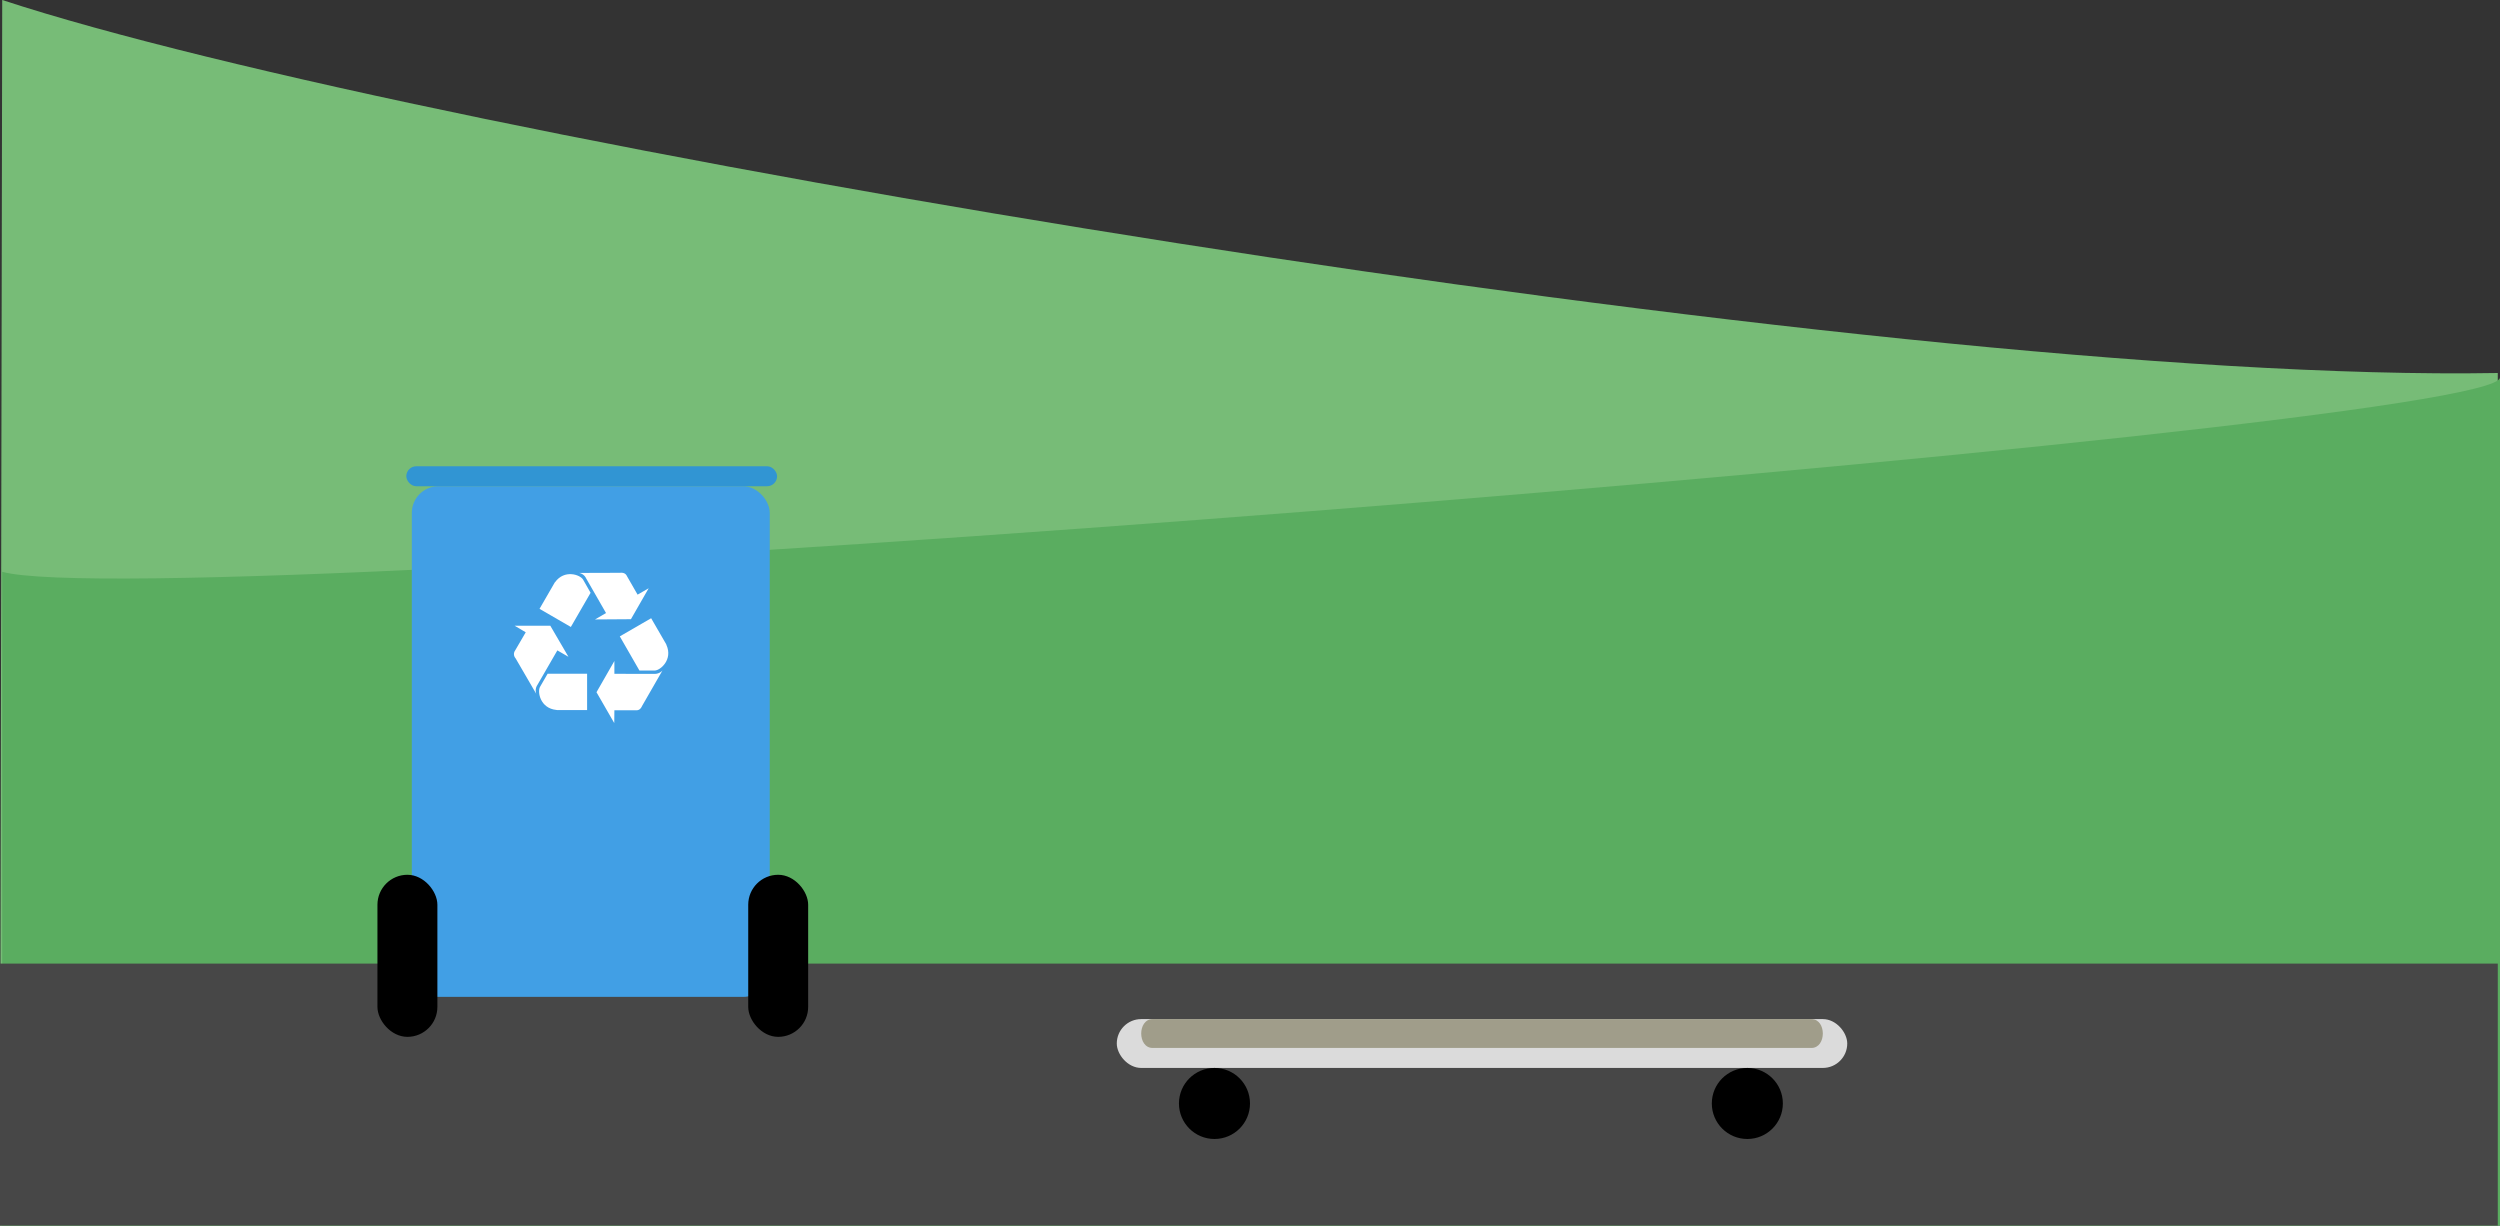 <svg id="Layer_1" data-name="Layer 1" xmlns="http://www.w3.org/2000/svg" viewBox="0 0 1126 552"><rect x="0" y="0" width="1126" height="552" fill="#333333" stroke="none"/><defs><style>.cls-1{fill:#77bc77;}.cls-2{fill:#5aad60;}.cls-3{fill:#474747;}.cls-4{fill:#419fe5;}.cls-5{fill:#3195d3;}.cls-6{fill:#fff;fill-rule:evenodd;}.cls-7{fill:#dbdbdb;}.cls-8{fill:#a09d8a;}</style></defs><path class="cls-1" d="M1,1884c192,63,844,173,1124,168v384H0Z" transform="translate(0 -1884)"/><path class="cls-2" d="M1,2436V2141.54c73,19.9,1125-63.66,1125-87.54v382Z" transform="translate(0 -1884)"/><rect class="cls-3" y="434" width="1125" height="118"/><rect class="cls-4" x="185.48" y="219" width="161.21" height="230" rx="12"/><rect class="cls-5" x="183" y="210" width="167" height="9" rx="4.5"/><rect x="170" y="394" width="27" height="73" rx="13.5"/><rect x="337" y="394" width="27" height="73" rx="13.5"/><path class="cls-6" d="M241.86,2192.8a4.56,4.56,0,0,0-.33,3.72l-9.34-16.06A2.79,2.79,0,0,1,232,2177l4.79-8.22-5-2.95h16.07l8.17,14-5-2.89-9.18,15.9Z" transform="translate(0 -1884)"/><path class="cls-6" d="M250.53,2203.75c-7.17-.73-8.56-8.06-7.33-10.34l3.44-5.95h17.79v16.34H250.87l-.34-.05Z" transform="translate(0 -1884)"/><path class="cls-6" d="M295,2187.51a4.64,4.64,0,0,0,3.39-1.55L289.17,2202c-.78,1.73-1.84,2-2.95,1.89h-9.5l-.06,5.78-8-13.89,8.06-14.07v5.78Z" transform="translate(0 -1884)"/><path class="cls-6" d="M300.17,2174.51c2.95,6.56-2.72,11.45-5.28,11.5H288l-8.84-15.39,14.12-8.17,6.78,11.72.11.34Z" transform="translate(0 -1884)"/><path class="cls-6" d="M263.82,2144.16a4.39,4.39,0,0,0-3-2.11l18.45-.06c1.89-.17,2.67.56,3.17,1.61l4.73,8.23,5-2.89-8,13.95L268,2163l4.95-2.89-9.12-15.9Z" transform="translate(0 -1884)"/><path class="cls-6" d="M250,2146.21c4.22-5.83,11.28-3.39,12.62-1.16L266,2151l-8.89,15.39L243,2158.22l6.78-11.73.17-.28Z" transform="translate(0 -1884)"/><rect class="cls-7" x="503" y="459" width="329" height="22" rx="11"/><path class="cls-8" d="M815.84,2356H519.16c-6.88,0-6.88-13,0-13H815.84C822.72,2343,822.72,2356,815.84,2356Z" transform="translate(0 -1884)"/><circle cx="547" cy="497" r="16"/><circle cx="787" cy="497" r="16"/></svg>